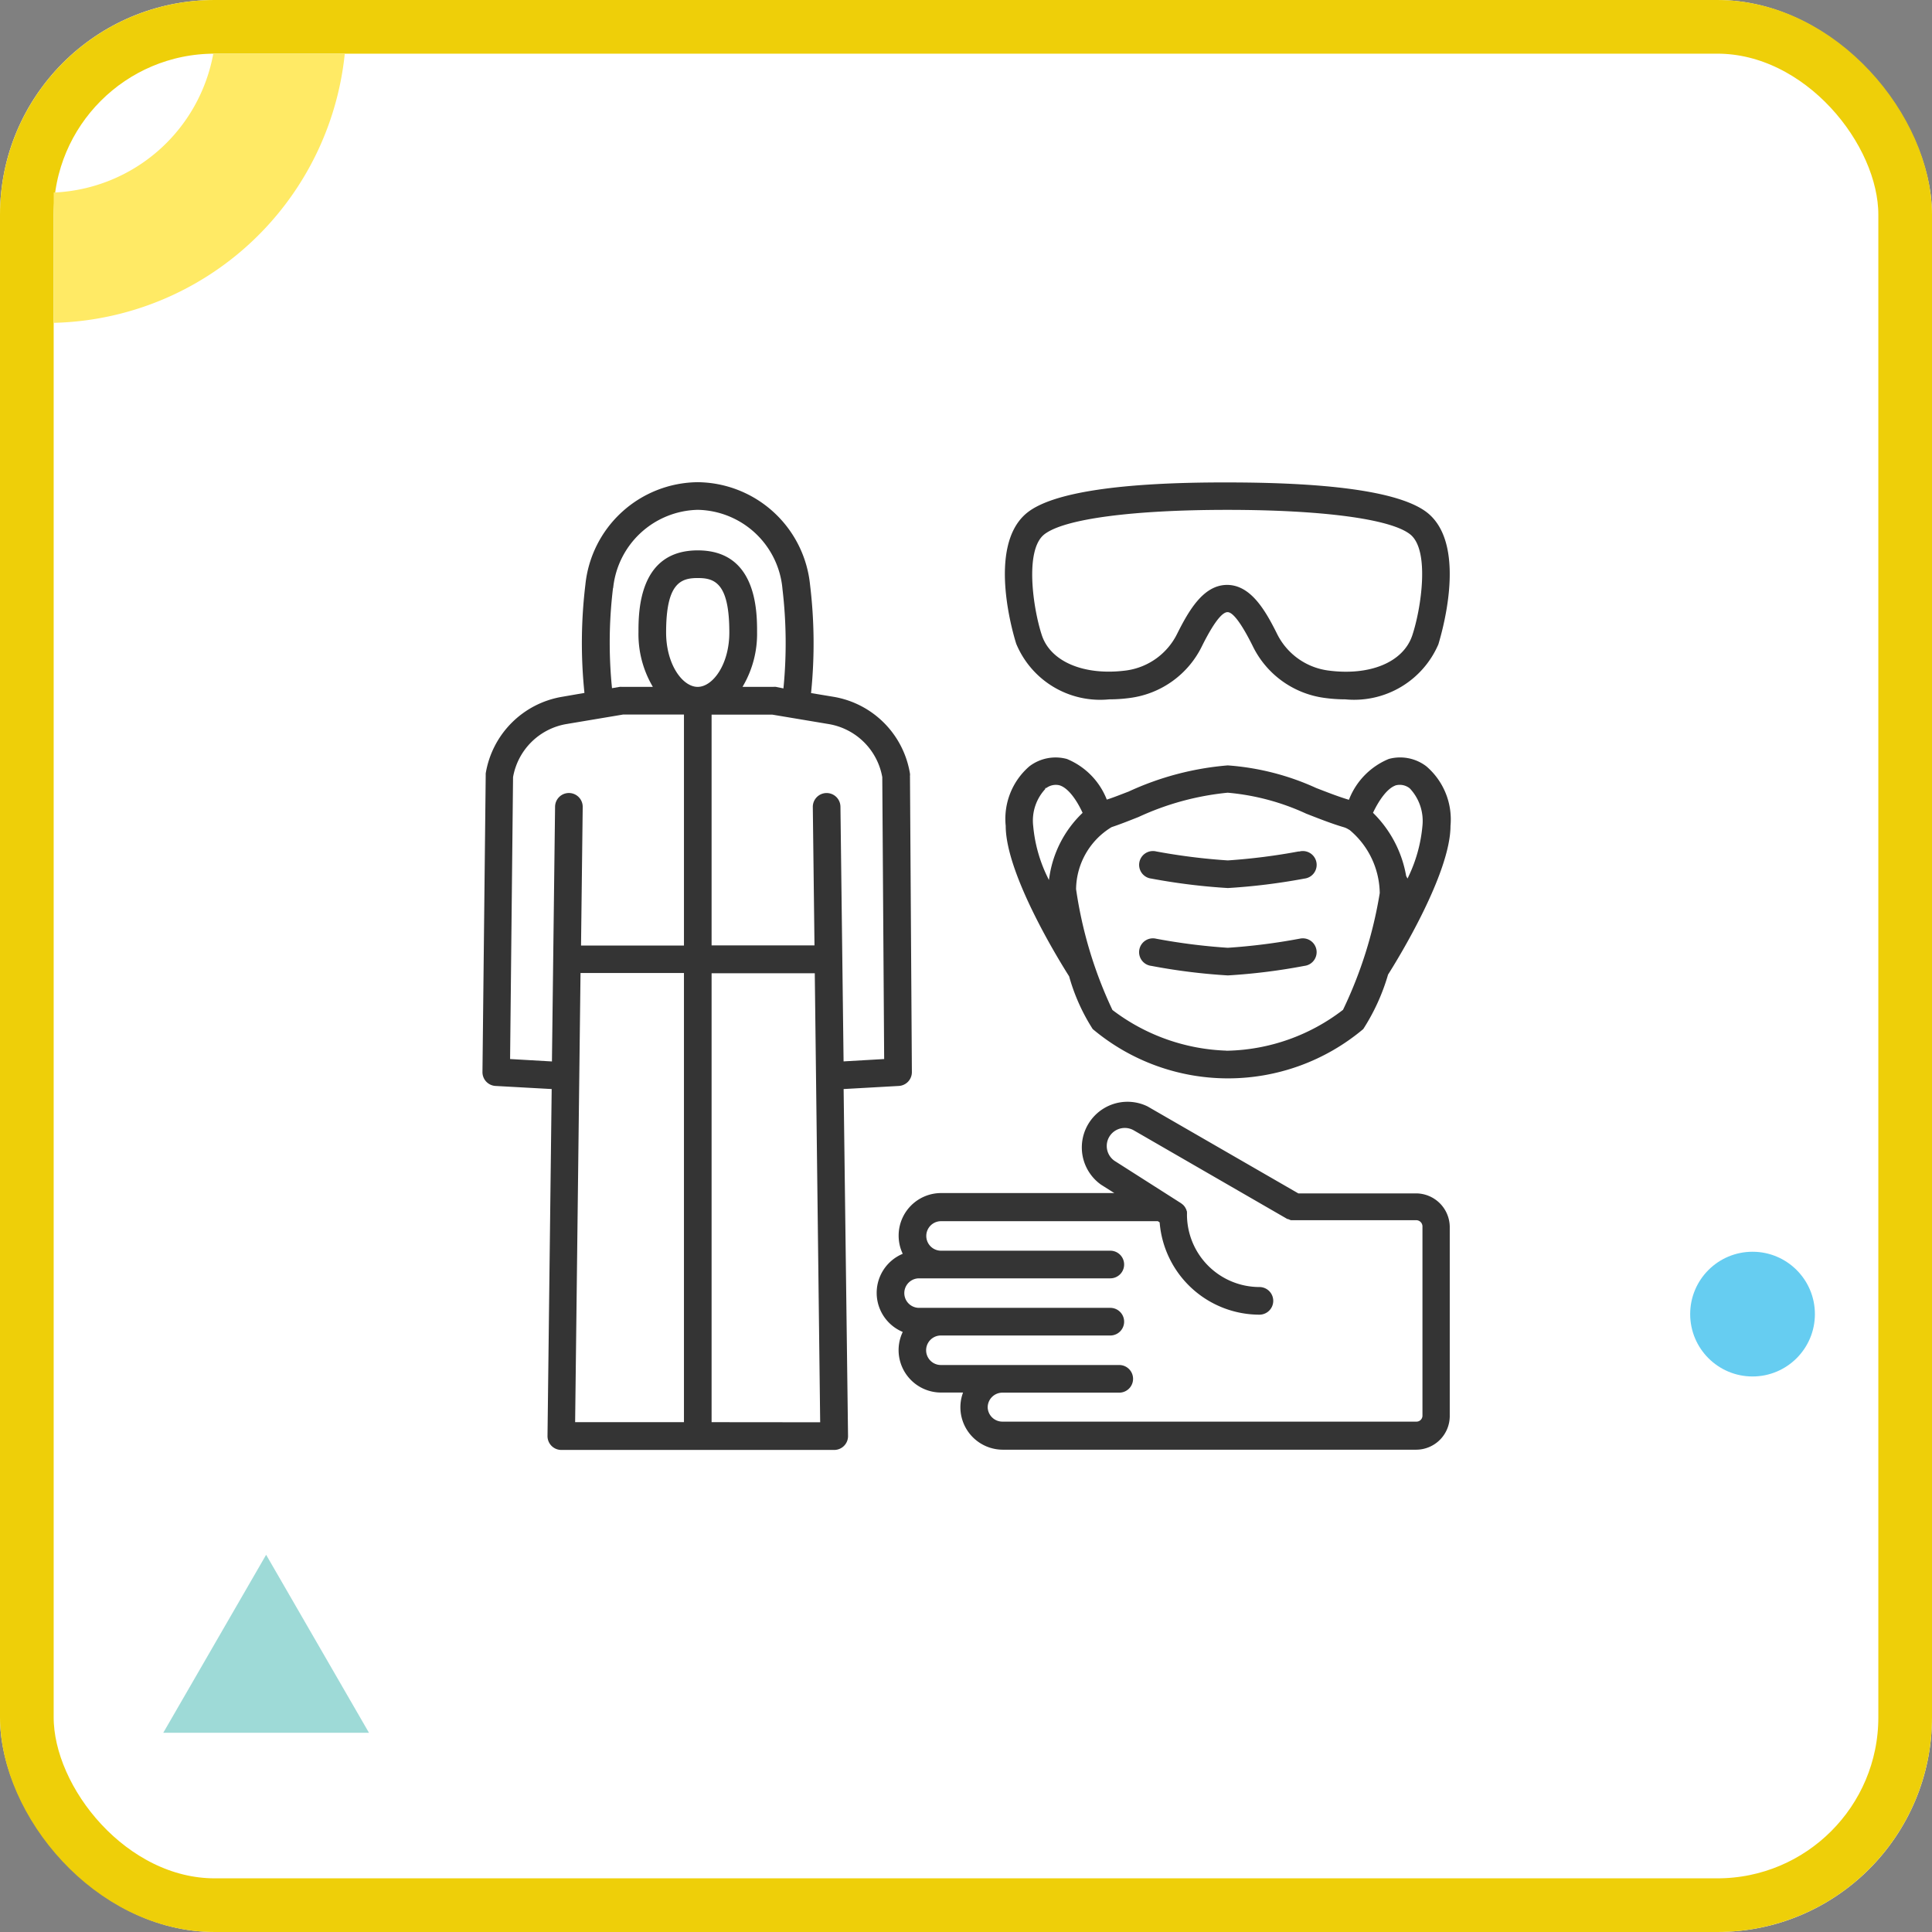 <svg xmlns="http://www.w3.org/2000/svg" width="72" height="72" viewBox="0 0 72 72">
    <rect x="0" y="0" width="72" height="72" fill="#808080" stroke="none"/>
    <defs>
        <style>
            .prefix__cls-2{fill:#343434;stroke:#fff;stroke-width:.1px}.prefix__cls-5{opacity:.6}
        </style>
    </defs>
    <g id="prefix__Group_3808" data-name="Group 3808" transform="translate(-872 -734)">
        <g id="prefix__Rectangle_5722" fill="#fff" stroke="#eecf09" stroke-width="2px" data-name="Rectangle 5722" transform="translate(872 734)">
            <rect width="72" height="72" stroke="none" rx="8"/>
            <rect width="70" height="70" x="1" y="1" fill="none" rx="7"/>
        </g>
        <g id="prefix__noun_protection_3377799" transform="translate(889.93 751.92)">
            <path id="prefix__Path_53026" d="M72.157 85.122h-4.379l-5.608-3.235a1.752 1.752 0 0 0-1.788 3l.353.223H54.45a1.633 1.633 0 0 0-1.63 1.641 1.6 1.6 0 0 0 .136.647 1.627 1.627 0 0 0 0 2.963 1.613 1.613 0 0 0-.138.65 1.633 1.633 0 0 0 1.63 1.633h.752a1.613 1.613 0 0 0-.079.5 1.633 1.633 0 0 0 1.627 1.63h15.41a1.305 1.305 0 0 0 1.3-1.3v-7.061a1.311 1.311 0 0 0-1.301-1.291zm-15.919 8.026a.5.5 0 0 1 .5-.5h4.353a.565.565 0 0 0 0-1.13h-6.647a.5.5 0 0 1 0-1h6.314a.565.565 0 1 0 0-1.13h-7.127a.5.5 0 0 1 0-1h7.127a.565.565 0 1 0 0-1.13H54.45a.5.5 0 0 1 0-1h8.065l.034.023a3.786 3.786 0 0 0 3.766 3.461.565.565 0 1 0 0-1.13 2.653 2.653 0 0 1-2.65-2.65.464.464 0 0 0 0-.065v-.048a.359.359 0 0 0-.017-.051.283.283 0 0 0-.017-.051.258.258 0 0 0-.025-.048l-.025-.048-.034-.042-.037-.042-.034-.028-.054-.042-2.432-1.55a.622.622 0 1 1 .616-1.082l5.74 3.314h.028l.057.025.051.017h4.675a.184.184 0 0 1 .184.172v7.063a.172.172 0 0 1-.172.172H56.746a.5.5 0 0 1-.508-.48z" class="prefix__cls-2" data-name="Path 53026" transform="translate(-37.31 -58.618)"/>
            <path id="prefix__Path_53027" d="M72.853 8.214a5.836 5.836 0 0 0 .788-.054 3.54 3.54 0 0 0 2.726-1.978c.52-1.04.78-1.209.89-1.218s.373.178.893 1.218a3.537 3.537 0 0 0 2.726 1.978 5.805 5.805 0 0 0 .777.054 3.466 3.466 0 0 0 3.52-2.093c0-.037 1.2-3.673-.444-4.961C83.757.405 81.243.03 77.254.03c-3.992-.008-6.506.376-7.466 1.122-1.647 1.283-.455 4.924-.444 4.961a3.436 3.436 0 0 0 3.509 2.101zm-2.382-6.162c.729-.565 3.271-.9 6.786-.9s6.062.336 6.78.9.393 2.729.065 3.712-1.562 1.48-3.088 1.274a2.441 2.441 0 0 1-1.865-1.35c-.438-.879-.983-1.814-1.87-1.839h-.062c-.887.025-1.429.961-1.87 1.839a2.441 2.441 0 0 1-1.865 1.35c-1.526.2-2.766-.308-3.088-1.274s-.646-3.149.077-3.712z" class="prefix__cls-2" data-name="Path 53027" transform="translate(-49.448 -.021)"/>
            <path id="prefix__Path_53028" d="M15.569 22.6a.565.565 0 0 0 .534-.565l-.071-11.04a.461.461 0 0 0 0-.088A3.517 3.517 0 0 0 13.15 8l-.8-.133a18.228 18.228 0 0 0-.042-4A4.3 4.3 0 0 0 8.074 0a4.3 4.3 0 0 0-4.238 3.862 18.2 18.2 0 0 0-.04 4L3 8a3.517 3.517 0 0 0-2.879 2.9v.085L0 22.035a.565.565 0 0 0 .534.565l2.045.113L2.424 35.6a.565.565 0 0 0 .565.565h10.17a.565.565 0 0 0 .565-.565l-.164-12.887zM14.9 11.046l.07 10.454-1.413.082-.116-9.433a.565.565 0 0 0-.565-.565.565.565 0 0 0-.565.565l.062 5.113H8.639v-8.5h2.206l2.11.353a2.387 2.387 0 0 1 1.945 1.931zM6.944 5.65c0-1.825.534-1.978 1.13-1.978S9.2 3.825 9.2 5.65c0 1.167-.6 1.978-1.13 1.978S6.944 6.817 6.944 5.65zm-1.978-1.6a3.191 3.191 0 0 1 3.108-2.92 3.181 3.181 0 0 1 3.108 2.918 17.094 17.094 0 0 1 .04 3.627l-.234-.048a.52.52 0 0 0-.093 0H9.828a3.9 3.9 0 0 0 .506-1.978c0-.768 0-3.108-2.26-3.108s-2.26 2.341-2.26 3.109a3.9 3.9 0 0 0 .5 1.978H5.252a.52.52 0 0 0-.093 0l-.237.04a16.888 16.888 0 0 1 .037-3.619zM1.13 21.5l.11-10.453a2.384 2.384 0 0 1 1.944-1.934L5.3 8.758h2.209v8.509H3.774l.062-5.119a.565.565 0 0 0-.565-.565.565.565 0 0 0-.565.565l-.116 9.436zm2.624-3.108h3.755V35.03H3.554zM8.639 35.03V18.4h3.746l.2 16.634z" class="prefix__cls-2" data-name="Path 53028"/>
            <path id="prefix__Path_53029" d="M84.764 36.653a1.661 1.661 0 0 0-1.446-.283 2.739 2.739 0 0 0-1.5 1.509c-.362-.11-.754-.263-1.17-.424a9.612 9.612 0 0 0-3.317-.847 10.966 10.966 0 0 0-3.715.98c-.283.107-.534.209-.763.283a2.747 2.747 0 0 0-1.5-1.5 1.661 1.661 0 0 0-1.446.283 2.634 2.634 0 0 0-.9 2.26c0 1.859 2.11 5.221 2.367 5.625a7.3 7.3 0 0 0 .887 1.978 7.883 7.883 0 0 0 10.159 0 7.783 7.783 0 0 0 .932-2.042c.373-.59 2.331-3.777 2.331-5.565a2.655 2.655 0 0 0-.919-2.257zm-14.179.9a.542.542 0 0 1 .455-.107c.325.093.633.565.822.969a4.184 4.184 0 0 0-1.22 2.348 5.393 5.393 0 0 1-.511-1.853 1.68 1.68 0 0 1 .454-1.356zm6.743 9.687a7.36 7.36 0 0 1-4.254-1.5 15.786 15.786 0 0 1-1.345-4.475 2.694 2.694 0 0 1 1.294-2.26c.3-.1.641-.234 1.006-.379a10.221 10.221 0 0 1 3.3-.9 8.738 8.738 0 0 1 2.907.777c.5.195.972.381 1.412.509a.616.616 0 0 1 .153.071l.045.025a3.068 3.068 0 0 1 1.1 2.305 15.9 15.9 0 0 1-1.359 4.322 7.261 7.261 0 0 1-4.259 1.506zm6.7-6.478a4.384 4.384 0 0 0-1.223-2.348c.189-.393.5-.876.822-.969a.542.542 0 0 1 .455.107 1.719 1.719 0 0 1 .455 1.356 5.444 5.444 0 0 1-.508 1.856z" class="prefix__cls-2" data-name="Path 53029" transform="translate(-49.507 -26.054)"/>
            <path id="prefix__Path_53030" d="M92.65 60.192a22.528 22.528 0 0 1-2.656.336 22.529 22.529 0 0 1-2.656-.336.565.565 0 1 0-.2 1.11 22.418 22.418 0 0 0 2.859.356 22.419 22.419 0 0 0 2.859-.356.565.565 0 1 0-.2-1.11z" class="prefix__cls-2" data-name="Path 53030" transform="translate(-62.168 -43.177)"/>
            <path id="prefix__Path_53031" d="M92.65 48.662a22.708 22.708 0 0 1-2.655.338 22.707 22.707 0 0 1-2.656-.333.565.565 0 1 0-.2 1.11 23.115 23.115 0 0 0 2.859.353 23.115 23.115 0 0 0 2.859-.353.565.565 0 1 0-.2-1.11z" class="prefix__cls-2" data-name="Path 53031" transform="translate(-62.168 -34.905)"/>
        </g>
        <g id="prefix__Group_4278" data-name="Group 4278" transform="rotate(90 101.818 837.818)" style="isolation:isolate">
            <g id="prefix__Group_3765" data-name="Group 3765" transform="translate(0 54.787)">
                <path id="prefix__Path_53060" fill="#ffea65" d="M5.173 10.848v-.055A6.315 6.315 0 0 0 0 4.9V0a11.173 11.173 0 0 1 10.03 10.792v.055z" data-name="Path 53060"/>
            </g>
            <g id="prefix__Group_3767" class="prefix__cls-5" data-name="Group 3767" transform="translate(55.942 53.885)">
                <path id="prefix__Path_53062" fill="#5dc1bd" d="M6.634 7.667L0 3.833 6.634 0z" data-name="Path 53062"/>
            </g>
            <g id="prefix__Group_3768" class="prefix__cls-5" data-name="Group 3768" transform="translate(44.649)">
                <circle id="prefix__Ellipse_2700" cx="2.324" cy="2.324" r="2.324" fill="#00ace7" data-name="Ellipse 2700"/>
            </g>
        </g>
    </g>
</svg>
